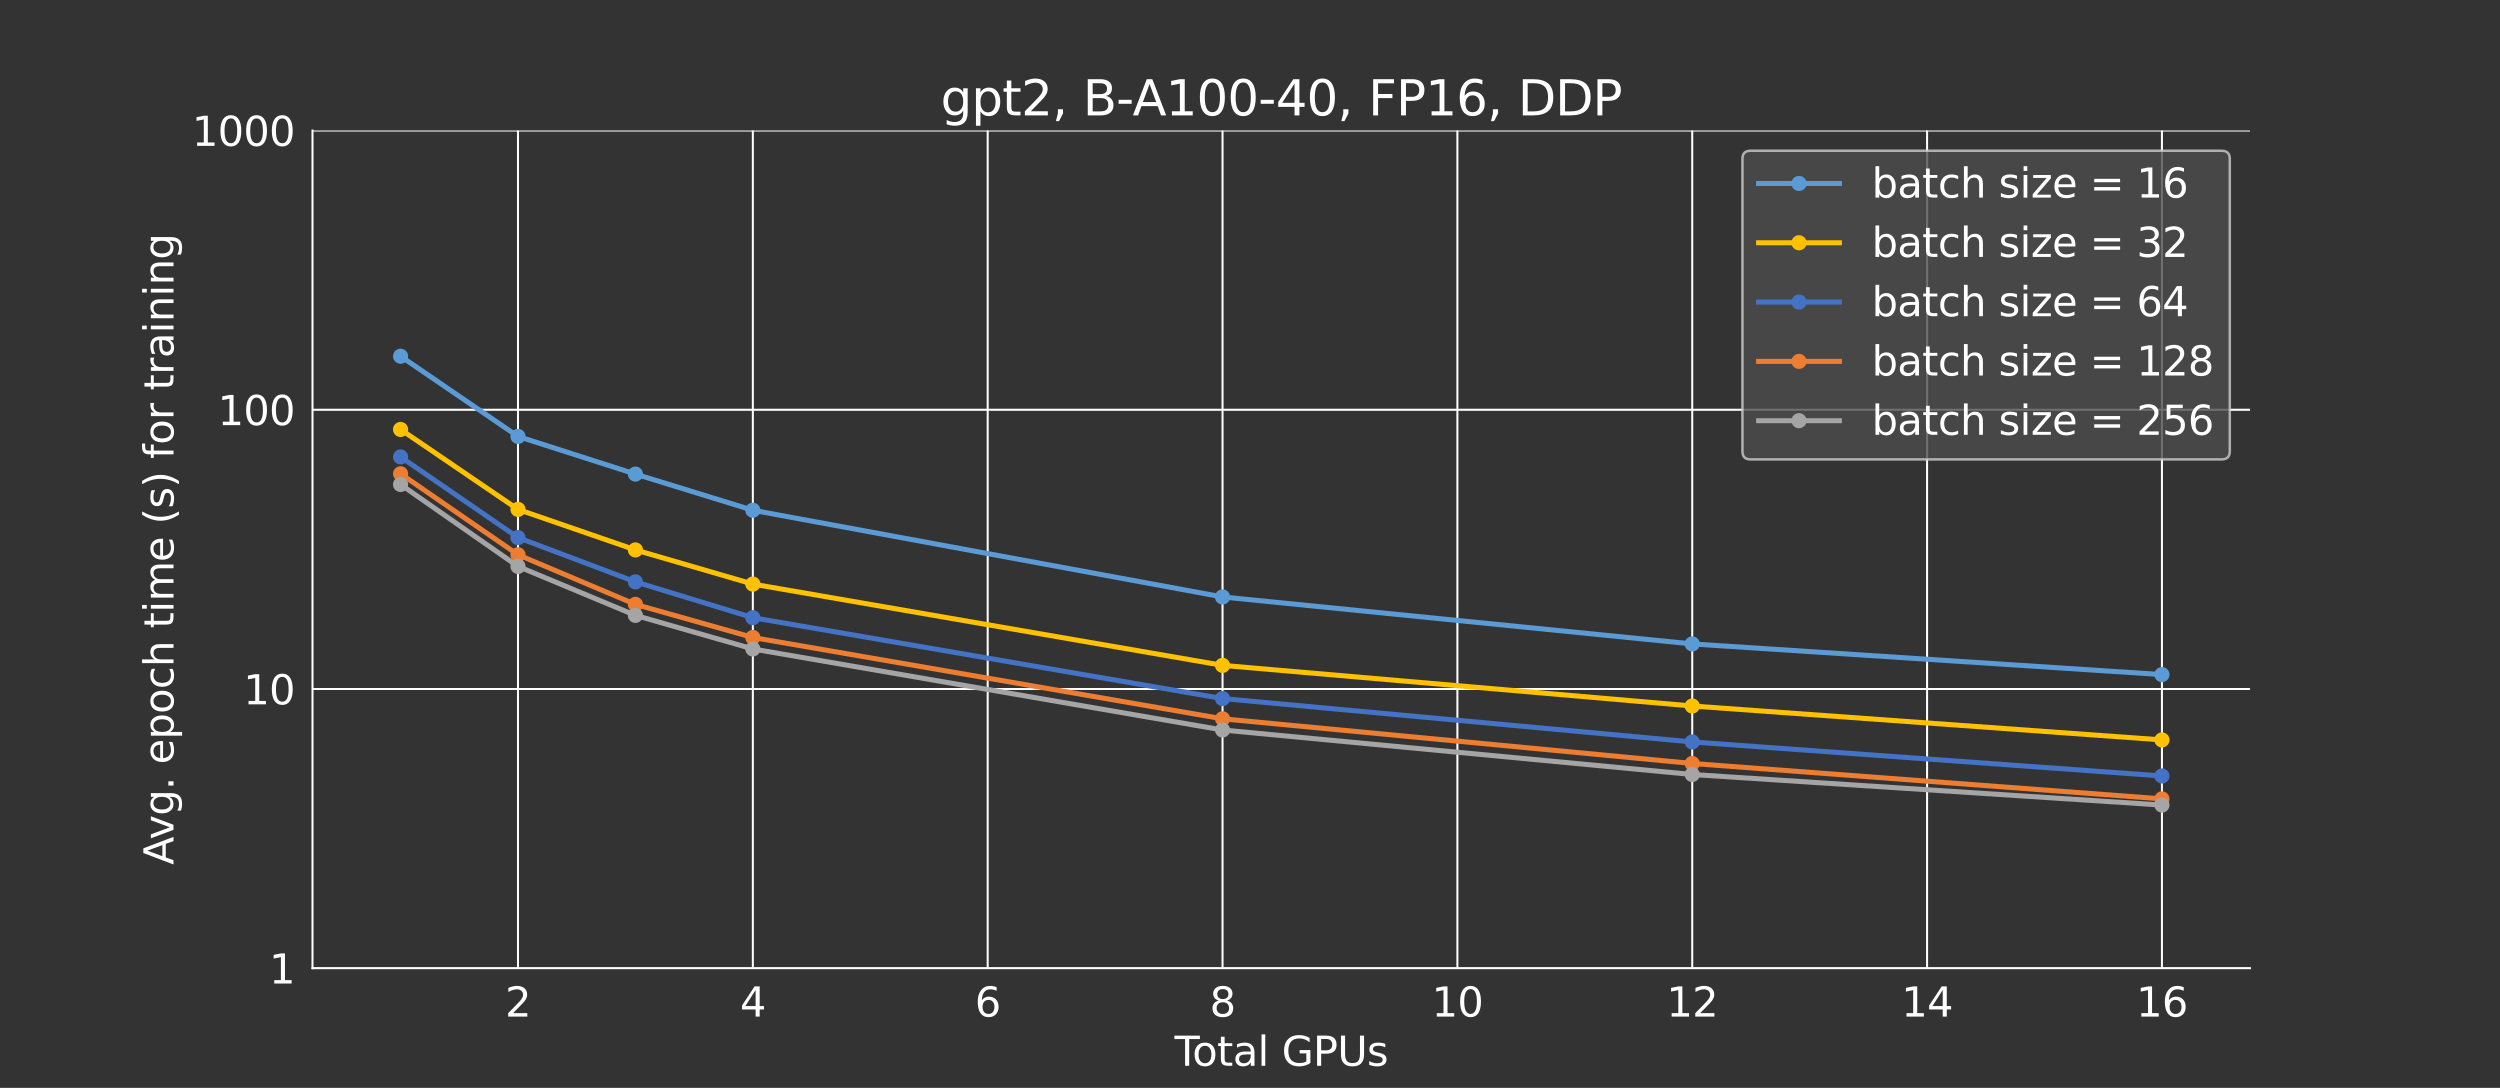 <?xml version="1.0" encoding="UTF-8" standalone="no"?>
<svg
   width="990pt"
   height="430.8pt"
   viewBox="0 0 990 430.8"
   version="1.1"
   id="svg245"
   sodipodi:docname="scaling-a100.svg"
   inkscape:version="1.4 (e7c3feb1, 2024-10-09)"
   xmlns:inkscape="http://www.inkscape.org/namespaces/inkscape"
   xmlns:sodipodi="http://sodipodi.sourceforge.net/DTD/sodipodi-0.dtd"
   xmlns:xlink="http://www.w3.org/1999/xlink"
   xmlns="http://www.w3.org/2000/svg"
   xmlns:svg="http://www.w3.org/2000/svg"
   xmlns:rdf="http://www.w3.org/1999/02/22-rdf-syntax-ns#"
   xmlns:cc="http://creativecommons.org/ns#"
   xmlns:dc="http://purl.org/dc/elements/1.1/">
  <rect x="0" y="0" width="990" height="430.8" fill="#333333" stroke="none"/>
  <sodipodi:namedview
     id="namedview245"
     pagecolor="#363636"
     bordercolor="#000000"
     borderopacity="0.25"
     inkscape:showpageshadow="2"
     inkscape:pageopacity="0.0"
     inkscape:pagecheckerboard="0"
     inkscape:deskcolor="#d1d1d1"
     inkscape:document-units="pt"
     inkscape:zoom="0.724234"
     inkscape:cx="568.18652"
     inkscape:cy="197.44999"
     inkscape:window-width="2128"
     inkscape:window-height="1289"
     inkscape:window-x="0"
     inkscape:window-y="25"
     inkscape:window-maximized="0"
     inkscape:current-layer="axes_1" />
  <defs
     id="defs1">
    <style
       type="text/css"
       id="style1">*{stroke-linejoin: round; stroke-linecap: butt}</style>
  </defs>
  <g
     id="axes_1">
    <g
       id="line2d_1"
       style="stroke:#ffffff">
      <path
         d="M 205.125,383.412 V 51.696"
         clip-path="url(#pca9764f51a)"
         style="fill:none;stroke:#ffffff;stroke-width:0.8;stroke-linecap:square"
         id="path3" />
    </g>
    <g
       id="text_1"
       style="fill:#ffffff">
      <!-- 2 -->
      <g
         transform="matrix(0.16,0,0,-0.16,200.035,402.57)"
         id="g4"
         style="fill:#ffffff">
        <defs
           id="defs4">
          <path
             id="DejaVuSans-32"
             d="M 1228,531 H 3431 V 0 H 469 v 531 q 359,372 979,998 621,627 780,809 303,340 423,576 121,236 121,464 0,372 -261,606 -261,235 -680,235 -297,0 -627,-103 -329,-103 -704,-313 v 638 q 381,153 712,231 332,78 607,78 725,0 1156,-363 431,-362 431,-968 0,-288 -108,-546 -107,-257 -392,-607 -78,-91 -497,-524 Q 1991,1309 1228,531 Z"
             transform="scale(0.016)" />
        </defs>
        <use
           xlink:href="#DejaVuSans-32"
           id="use4"
           style="fill:#ffffff" />
      </g>
    </g>
    <g
       id="line2d_3"
       style="stroke:#ffffff">
      <path
         d="M 298.125,383.412 V 51.696"
         clip-path="url(#pca9764f51a)"
         style="fill:none;stroke:#ffffff;stroke-width:0.8;stroke-linecap:square"
         id="path4" />
    </g>
    <g
       id="text_2"
       style="fill:#ffffff">
      <!-- 4 -->
      <g
         transform="matrix(0.16,0,0,-0.16,293.035,402.57)"
         id="g6"
         style="fill:#ffffff">
        <defs
           id="defs5">
          <path
             id="DejaVuSans-34"
             d="M 2419,4116 825,1625 h 1594 z m -166,550 h 794 V 1625 h 666 V 1100 H 3047 V 0 H 2419 V 1100 H 313 v 609 z"
             transform="scale(0.016)" />
        </defs>
        <use
           xlink:href="#DejaVuSans-34"
           id="use6"
           style="fill:#ffffff" />
      </g>
    </g>
    <g
       id="line2d_5"
       style="stroke:#ffffff">
      <path
         d="M 391.125,383.412 V 51.696"
         clip-path="url(#pca9764f51a)"
         style="fill:none;stroke:#ffffff;stroke-width:0.8;stroke-linecap:square"
         id="path6" />
    </g>
    <g
       id="text_3"
       style="fill:#ffffff">
      <!-- 6 -->
      <g
         transform="matrix(0.16,0,0,-0.16,386.035,402.57)"
         id="g8"
         style="fill:#ffffff">
        <defs
           id="defs7">
          <path
             id="DejaVuSans-36"
             d="m 2113,2584 q -425,0 -674,-291 -248,-290 -248,-796 0,-503 248,-796 249,-292 674,-292 425,0 673,292 248,293 248,796 0,506 -248,796 -248,291 -673,291 z m 1253,1979 v -575 q -238,112 -480,171 -242,60 -480,60 -625,0 -955,-422 -329,-422 -376,-1275 184,272 462,417 279,145 613,145 703,0 1111,-427 408,-426 408,-1160 0,-719 -425,-1154 -425,-434 -1131,-434 -810,0 -1238,620 -428,621 -428,1799 0,1106 525,1764 525,658 1409,658 238,0 480,-47 242,-47 505,-140 z"
             transform="scale(0.016)" />
        </defs>
        <use
           xlink:href="#DejaVuSans-36"
           id="use8"
           style="fill:#ffffff" />
      </g>
    </g>
    <g
       id="line2d_7"
       style="stroke:#ffffff">
      <path
         d="M 484.125,383.412 V 51.696"
         clip-path="url(#pca9764f51a)"
         style="fill:none;stroke:#ffffff;stroke-width:0.8;stroke-linecap:square"
         id="path8" />
    </g>
    <g
       id="text_4"
       style="fill:#ffffff">
      <!-- 8 -->
      <g
         transform="matrix(0.16,0,0,-0.16,479.035,402.57)"
         id="g10"
         style="fill:#ffffff">
        <defs
           id="defs9">
          <path
             id="DejaVuSans-38"
             d="m 2034,2216 q -450,0 -708,-241 -257,-241 -257,-662 0,-422 257,-663 258,-241 708,-241 450,0 709,242 260,243 260,662 0,421 -258,662 -257,241 -711,241 z m -631,268 q -406,100 -633,378 -226,279 -226,679 0,559 398,884 399,325 1092,325 697,0 1094,-325 397,-325 397,-884 0,-400 -227,-679 -226,-278 -629,-378 456,-106 710,-416 255,-309 255,-755 Q 3634,634 3220,271 2806,-91 2034,-91 1263,-91 848,271 434,634 434,1313 q 0,446 256,755 257,310 713,416 z m -231,997 q 0,-362 226,-565 227,-203 636,-203 407,0 636,203 230,203 230,565 0,363 -230,566 -229,203 -636,203 -409,0 -636,-203 -226,-203 -226,-566 z"
             transform="scale(0.016)" />
        </defs>
        <use
           xlink:href="#DejaVuSans-38"
           id="use10"
           style="fill:#ffffff" />
      </g>
    </g>
    <g
       id="line2d_9"
       style="stroke:#ffffff">
      <path
         d="M 577.125,383.412 V 51.696"
         clip-path="url(#pca9764f51a)"
         style="fill:none;stroke:#ffffff;stroke-width:0.8;stroke-linecap:square"
         id="path10" />
    </g>
    <g
       id="text_5"
       style="fill:#ffffff">
      <!-- 10 -->
      <g
         transform="matrix(0.16,0,0,-0.16,566.945,402.57)"
         id="g13"
         style="fill:#ffffff">
        <defs
           id="defs11">
          <path
             id="DejaVuSans-31"
             d="M 794,531 H 1825 V 4091 L 703,3866 v 575 l 1116,225 h 631 V 531 H 3481 V 0 H 794 Z"
             transform="scale(0.016)" />
          <path
             id="DejaVuSans-30"
             d="m 2034,4250 q -487,0 -733,-480 -245,-479 -245,-1442 0,-959 245,-1439 246,-480 733,-480 491,0 736,480 246,480 246,1439 0,963 -246,1442 -245,480 -736,480 z m 0,500 q 785,0 1199,-621 414,-620 414,-1801 0,-1178 -414,-1799 -414,-620 -1199,-620 -784,0 -1198,620 -414,621 -414,1799 0,1181 414,1801 414,621 1198,621 z"
             transform="scale(0.016)" />
        </defs>
        <use
           xlink:href="#DejaVuSans-31"
           id="use12"
           style="fill:#ffffff" />
        <use
           xlink:href="#DejaVuSans-30"
           x="63.623"
           id="use13"
           style="fill:#ffffff" />
      </g>
    </g>
    <g
       id="line2d_11"
       style="stroke:#ffffff">
      <path
         d="M 670.125,383.412 V 51.696"
         clip-path="url(#pca9764f51a)"
         style="fill:none;stroke:#ffffff;stroke-width:0.8;stroke-linecap:square"
         id="path13" />
    </g>
    <g
       id="text_6"
       style="fill:#ffffff">
      <!-- 12 -->
      <g
         transform="matrix(0.16,0,0,-0.16,659.945,402.57)"
         id="g16"
         style="fill:#ffffff">
        <use
           xlink:href="#DejaVuSans-31"
           id="use15"
           style="fill:#ffffff" />
        <use
           xlink:href="#DejaVuSans-32"
           x="63.623"
           id="use16"
           style="fill:#ffffff" />
      </g>
    </g>
    <g
       id="line2d_13"
       style="stroke:#ffffff">
      <path
         d="M 763.125,383.412 V 51.696"
         clip-path="url(#pca9764f51a)"
         style="fill:none;stroke:#ffffff;stroke-width:0.8;stroke-linecap:square"
         id="path16" />
    </g>
    <g
       id="text_7"
       style="fill:#ffffff">
      <!-- 14 -->
      <g
         transform="matrix(0.16,0,0,-0.16,752.945,402.57)"
         id="g19"
         style="fill:#ffffff">
        <use
           xlink:href="#DejaVuSans-31"
           id="use18"
           style="fill:#ffffff" />
        <use
           xlink:href="#DejaVuSans-34"
           x="63.623"
           id="use19"
           style="fill:#ffffff" />
      </g>
    </g>
    <g
       id="line2d_15"
       style="stroke:#ffffff">
      <path
         d="M 856.125,383.412 V 51.696"
         clip-path="url(#pca9764f51a)"
         style="fill:none;stroke:#ffffff;stroke-width:0.8;stroke-linecap:square"
         id="path19" />
    </g>
    <g
       id="text_8"
       style="fill:#ffffff">
      <!-- 16 -->
      <g
         transform="matrix(0.16,0,0,-0.16,845.945,402.57)"
         id="g22"
         style="fill:#ffffff">
        <use
           xlink:href="#DejaVuSans-31"
           id="use21"
           style="fill:#ffffff" />
        <use
           xlink:href="#DejaVuSans-36"
           x="63.623"
           id="use22"
           style="fill:#ffffff" />
      </g>
    </g>
    <g
       transform="matrix(0.16,0,0,-0.16,465.105,422.055)"
       id="g32"
       style="fill:#ffffff">
      <defs
         id="defs22">
        <path
           id="DejaVuSans-54"
           d="M -19,4666 H 3928 V 4134 H 2272 V 0 H 1638 V 4134 H -19 Z"
           transform="scale(0.016)" />
        <path
           id="DejaVuSans-6f"
           d="m 1959,3097 q -462,0 -731,-361 -269,-361 -269,-989 0,-628 267,-989 268,-361 733,-361 460,0 728,362 269,363 269,988 0,622 -269,986 -268,364 -728,364 z m 0,487 q 750,0 1178,-488 429,-487 429,-1349 Q 3566,888 3137,398 2709,-91 1959,-91 1206,-91 779,398 353,888 353,1747 q 0,862 426,1349 427,488 1180,488 z"
           transform="scale(0.016)" />
        <path
           id="DejaVuSans-74"
           d="M 1172,4494 V 3500 H 2356 V 3053 H 1172 V 1153 q 0,-428 117,-550 117,-122 477,-122 h 590 V 0 H 1766 Q 1100,0 847,248 594,497 594,1153 V 3053 H 172 v 447 h 422 v 994 z"
           transform="scale(0.016)" />
        <path
           id="DejaVuSans-61"
           d="m 2194,1759 q -697,0 -966,-159 -269,-159 -269,-544 0,-306 202,-486 202,-179 548,-179 479,0 768,339 289,339 289,901 v 128 z m 1147,238 V 0 H 2766 V 531 Q 2569,213 2275,61 1981,-91 1556,-91 q -537,0 -855,302 -317,302 -317,808 0,590 395,890 396,300 1180,300 h 807 v 57 q 0,397 -261,614 -261,217 -733,217 -300,0 -585,-72 -284,-72 -546,-216 v 532 q 315,122 612,182 297,61 578,61 760,0 1135,-394 375,-393 375,-1193 z"
           transform="scale(0.016)" />
        <path
           id="DejaVuSans-6c"
           d="m 603,4863 h 575 V 0 H 603 Z"
           transform="scale(0.016)" />
        <path
           id="DejaVuSans-20"
           transform="scale(0.016)"
           d="" />
        <path
           id="DejaVuSans-47"
           d="M 3809,666 V 1919 H 2778 v 519 H 4434 V 434 Q 4069,175 3628,42 3188,-91 2688,-91 1594,-91 976,548 359,1188 359,2328 q 0,1144 617,1783 618,639 1712,639 456,0 867,-113 411,-112 758,-331 v -672 q -350,297 -744,447 -394,150 -828,150 -857,0 -1287,-478 -429,-478 -429,-1425 0,-944 429,-1422 430,-478 1287,-478 334,0 596,58 263,58 472,180 z"
           transform="scale(0.016)" />
        <path
           id="DejaVuSans-50"
           d="M 1259,4147 V 2394 h 794 q 441,0 681,228 241,228 241,650 0,419 -241,647 -240,228 -681,228 z m -631,519 h 1425 q 785,0 1186,-355 402,-355 402,-1039 0,-691 -402,-1044 -401,-353 -1186,-353 H 1259 V 0 H 628 Z"
           transform="scale(0.016)" />
        <path
           id="DejaVuSans-55"
           d="m 556,4666 h 635 V 1831 q 0,-750 271,-1080 272,-329 882,-329 606,0 878,329 272,330 272,1080 v 2835 h 634 V 1753 Q 4128,841 3676,375 3225,-91 2344,-91 1459,-91 1007,375 556,841 556,1753 Z"
           transform="scale(0.016)" />
        <path
           id="DejaVuSans-73"
           d="m 2834,3397 v -544 q -243,125 -506,187 -262,63 -544,63 -428,0 -642,-131 -214,-131 -214,-394 0,-200 153,-314 153,-114 616,-217 l 197,-44 q 612,-131 870,-370 258,-239 258,-667 0,-488 -386,-773 Q 2250,-91 1575,-91 1294,-91 989,-36 684,19 347,128 v 594 q 319,-166 628,-249 309,-82 613,-82 406,0 624,139 219,139 219,392 0,234 -158,359 -157,125 -692,241 l -200,47 q -534,112 -772,345 -237,233 -237,639 0,494 350,762 350,269 994,269 318,0 599,-47 282,-46 519,-140 z"
           transform="scale(0.016)" />
      </defs>
      <use
         xlink:href="#DejaVuSans-54"
         id="use23"
         style="fill:#ffffff" />
      <use
         xlink:href="#DejaVuSans-6f"
         x="44.084"
         id="use24"
         style="fill:#ffffff" />
      <use
         xlink:href="#DejaVuSans-74"
         x="105.266"
         id="use25"
         style="fill:#ffffff" />
      <use
         xlink:href="#DejaVuSans-61"
         x="144.475"
         id="use26"
         style="fill:#ffffff" />
      <use
         xlink:href="#DejaVuSans-6c"
         x="205.754"
         id="use27"
         style="fill:#ffffff" />
      <use
         xlink:href="#DejaVuSans-20"
         x="233.537"
         id="use28"
         style="fill:#ffffff" />
      <use
         xlink:href="#DejaVuSans-47"
         x="265.324"
         id="use29"
         style="fill:#ffffff" />
      <use
         xlink:href="#DejaVuSans-50"
         x="342.814"
         id="use30"
         style="fill:#ffffff" />
      <use
         xlink:href="#DejaVuSans-55"
         x="403.117"
         id="use31"
         style="fill:#ffffff" />
      <use
         xlink:href="#DejaVuSans-73"
         x="476.311"
         id="use32"
         style="fill:#ffffff" />
    </g>
    <g
       id="line2d_17">
      <path
         d="M 123.75,383.412 H 891"
         clip-path="url(#pca9764f51a)"
         style="fill:none;stroke:#b0b0b0;stroke-width:0.8;stroke-linecap:square"
         id="path32" />
    </g>
    <g
       id="text_10"
       style="fill:#ffffff">
      <!-- 1 -->
      <g
         transform="matrix(0.16,0,0,-0.16,106.57,389.491)"
         id="g34"
         style="fill:#ffffff">
        <use
           xlink:href="#DejaVuSans-31"
           id="use34"
           style="fill:#ffffff" />
      </g>
    </g>
    <g
       id="line2d_19"
       style="stroke:#ffffff">
      <path
         d="M 123.75,272.84 H 891"
         clip-path="url(#pca9764f51a)"
         style="fill:none;stroke:#ffffff;stroke-width:0.8;stroke-linecap:square"
         id="path34" />
    </g>
    <g
       id="text_11"
       style="fill:#ffffff">
      <!-- 10 -->
      <g
         transform="matrix(0.16,0,0,-0.16,96.39,278.919)"
         id="g37"
         style="fill:#ffffff">
        <use
           xlink:href="#DejaVuSans-31"
           id="use36"
           style="fill:#ffffff" />
        <use
           xlink:href="#DejaVuSans-30"
           x="63.623"
           id="use37"
           style="fill:#ffffff" />
      </g>
    </g>
    <g
       id="line2d_21"
       style="stroke:#ffffff">
      <path
         d="M 123.75,162.268 H 891"
         clip-path="url(#pca9764f51a)"
         style="fill:none;stroke:#ffffff;stroke-width:0.8;stroke-linecap:square"
         id="path37" />
    </g>
    <g
       id="text_12"
       style="fill:#ffffff">
      <!-- 100 -->
      <g
         transform="matrix(0.16,0,0,-0.16,86.21,168.347)"
         id="g41"
         style="fill:#ffffff">
        <use
           xlink:href="#DejaVuSans-31"
           id="use39"
           style="fill:#ffffff" />
        <use
           xlink:href="#DejaVuSans-30"
           x="63.623"
           id="use40"
           style="fill:#ffffff" />
        <use
           xlink:href="#DejaVuSans-30"
           x="127.246"
           id="use41"
           style="fill:#ffffff" />
      </g>
    </g>
    <g
       id="line2d_23"
       style="stroke:#ffffff">
      <path
         d="M 123.75,51.696 H 891"
         clip-path="url(#pca9764f51a)"
         style="fill:none;stroke:#ffffff;stroke-width:0.8;stroke-linecap:square"
         id="path41" />
    </g>
    <g
       id="text_13"
       style="fill:#ffffff">
      <!-- 1000 -->
      <g
         transform="matrix(0.16,0,0,-0.16,76.03,57.775)"
         id="g46"
         style="fill:#ffffff">
        <use
           xlink:href="#DejaVuSans-31"
           id="use43"
           style="fill:#ffffff" />
        <use
           xlink:href="#DejaVuSans-30"
           x="63.623"
           id="use44"
           style="fill:#ffffff" />
        <use
           xlink:href="#DejaVuSans-30"
           x="127.246"
           id="use45"
           style="fill:#ffffff" />
        <use
           xlink:href="#DejaVuSans-30"
           x="190.869"
           id="use46"
           style="fill:#ffffff" />
      </g>
    </g>
    <g
       transform="matrix(0,-0.16,-0.16,0,68.703,342.465)"
       id="g102"
       style="fill:#ffffff">
      <defs
         id="defs70">
        <path
           id="DejaVuSans-41"
           d="M 2188,4044 1331,1722 h 1716 z m -357,622 h 716 L 4325,0 H 3669 L 3244,1197 H 1141 L 716,0 H 50 Z"
           transform="scale(0.016)" />
        <path
           id="DejaVuSans-76"
           d="M 191,3500 H 800 L 1894,563 2988,3500 h 609 L 2284,0 h -781 z"
           transform="scale(0.016)" />
        <path
           id="DejaVuSans-67"
           d="m 2906,1791 q 0,625 -258,968 -257,344 -723,344 -462,0 -720,-344 -258,-343 -258,-968 0,-622 258,-966 258,-344 720,-344 466,0 723,344 258,344 258,966 z M 3481,434 q 0,-893 -397,-1329 -396,-436 -1215,-436 -303,0 -572,45 -269,45 -522,139 v 559 q 253,-137 500,-202 247,-66 503,-66 566,0 847,295 281,295 281,892 V 616 Q 2728,306 2450,153 2172,0 1784,0 1141,0 747,490 353,981 353,1791 q 0,812 394,1302 394,491 1037,491 388,0 666,-153 278,-153 456,-462 v 531 h 575 z"
           transform="scale(0.016)" />
        <path
           id="DejaVuSans-2e"
           d="m 684,794 h 660 V 0 H 684 Z"
           transform="scale(0.016)" />
        <path
           id="DejaVuSans-65"
           d="M 3597,1894 V 1613 H 953 q 38,-594 358,-905 320,-311 892,-311 331,0 642,81 311,81 618,244 V 178 Q 3153,47 2828,-22 2503,-91 2169,-91 1331,-91 842,396 353,884 353,1716 q 0,859 464,1363 464,505 1252,505 706,0 1117,-455 411,-454 411,-1235 z m -575,169 q -6,471 -264,752 -258,282 -683,282 -481,0 -770,-272 -289,-272 -333,-766 z"
           transform="scale(0.016)" />
        <path
           id="DejaVuSans-70"
           d="M 1159,525 V -1331 H 581 v 4831 h 578 v -531 q 182,312 458,463 277,152 661,152 638,0 1036,-506 399,-506 399,-1331 0,-825 -399,-1332 -398,-506 -1036,-506 -384,0 -661,152 -276,152 -458,464 z m 1957,1222 q 0,634 -261,995 -261,361 -717,361 -457,0 -718,-361 -261,-361 -261,-995 0,-634 261,-995 261,-361 718,-361 456,0 717,361 261,361 261,995 z"
           transform="scale(0.016)" />
        <path
           id="DejaVuSans-63"
           d="m 3122,3366 v -538 q -244,135 -489,202 -245,67 -495,67 -560,0 -870,-355 -309,-354 -309,-995 0,-641 309,-996 310,-354 870,-354 250,0 495,67 245,67 489,202 V 134 Q 2881,22 2623,-34 2366,-91 2075,-91 1284,-91 818,406 353,903 353,1747 q 0,856 470,1346 471,491 1290,491 265,0 518,-55 253,-54 491,-163 z"
           transform="scale(0.016)" />
        <path
           id="DejaVuSans-68"
           d="M 3513,2113 V 0 h -575 v 2094 q 0,497 -194,743 -194,247 -581,247 -466,0 -735,-297 -269,-296 -269,-809 V 0 H 581 v 4863 h 578 V 2956 q 207,316 486,472 280,156 646,156 603,0 912,-373 310,-373 310,-1098 z"
           transform="scale(0.016)" />
        <path
           id="DejaVuSans-69"
           d="m 603,3500 h 575 V 0 H 603 Z m 0,1363 h 575 V 4134 H 603 Z"
           transform="scale(0.016)" />
        <path
           id="DejaVuSans-6d"
           d="m 3328,2828 q 216,388 516,572 300,184 706,184 547,0 844,-383 297,-382 297,-1088 V 0 h -578 v 2094 q 0,503 -179,746 -178,244 -543,244 -447,0 -707,-297 -259,-296 -259,-809 V 0 h -578 v 2094 q 0,506 -178,748 -178,242 -550,242 -441,0 -701,-298 -259,-298 -259,-808 V 0 H 581 v 3500 h 578 v -544 q 197,322 472,475 275,153 653,153 382,0 649,-194 267,-193 395,-562 z"
           transform="scale(0.016)" />
        <path
           id="DejaVuSans-28"
           d="m 1984,4856 q -418,-718 -622,-1422 -203,-703 -203,-1425 0,-721 205,-1429 205,-708 620,-1424 h -500 q -468,735 -701,1444 -233,709 -233,1409 0,697 231,1403 232,707 703,1444 z"
           transform="scale(0.016)" />
        <path
           id="DejaVuSans-29"
           d="m 513,4856 h 500 q 468,-737 701,-1444 233,-706 233,-1403 0,-700 -233,-1409 -233,-709 -701,-1444 H 513 q 415,716 620,1424 205,708 205,1429 0,722 -205,1425 -205,704 -620,1422 z"
           transform="scale(0.016)" />
        <path
           id="DejaVuSans-66"
           d="m 2375,4863 v -479 h -550 q -309,0 -430,-125 -120,-125 -120,-450 v -309 h 947 V 3053 H 1275 V 0 H 697 V 3053 H 147 v 447 h 550 v 244 q 0,584 272,851 272,268 862,268 z"
           transform="scale(0.016)" />
        <path
           id="DejaVuSans-72"
           d="m 2631,2963 q -97,56 -211,82 -114,27 -251,27 -488,0 -749,-317 -261,-317 -261,-911 V 0 H 581 v 3500 h 578 v -544 q 182,319 472,473 291,155 707,155 59,0 131,-8 72,-7 159,-23 z"
           transform="scale(0.016)" />
        <path
           id="DejaVuSans-6e"
           d="M 3513,2113 V 0 h -575 v 2094 q 0,497 -194,743 -194,247 -581,247 -466,0 -735,-297 -269,-296 -269,-809 V 0 H 581 v 3500 h 578 v -544 q 207,316 486,472 280,156 646,156 603,0 912,-373 310,-373 310,-1098 z"
           transform="scale(0.016)" />
      </defs>
      <use
         xlink:href="#DejaVuSans-41"
         id="use71"
         style="fill:#ffffff" />
      <use
         xlink:href="#DejaVuSans-76"
         x="62.533"
         id="use72"
         style="fill:#ffffff" />
      <use
         xlink:href="#DejaVuSans-67"
         x="121.713"
         id="use73"
         style="fill:#ffffff" />
      <use
         xlink:href="#DejaVuSans-2e"
         x="185.189"
         id="use74"
         style="fill:#ffffff" />
      <use
         xlink:href="#DejaVuSans-20"
         x="216.977"
         id="use75"
         style="fill:#ffffff" />
      <use
         xlink:href="#DejaVuSans-65"
         x="248.764"
         id="use76"
         style="fill:#ffffff" />
      <use
         xlink:href="#DejaVuSans-70"
         x="310.287"
         id="use77"
         style="fill:#ffffff" />
      <use
         xlink:href="#DejaVuSans-6f"
         x="373.764"
         id="use78"
         style="fill:#ffffff" />
      <use
         xlink:href="#DejaVuSans-63"
         x="434.945"
         id="use79"
         style="fill:#ffffff" />
      <use
         xlink:href="#DejaVuSans-68"
         x="489.926"
         id="use80"
         style="fill:#ffffff" />
      <use
         xlink:href="#DejaVuSans-20"
         x="553.305"
         id="use81"
         style="fill:#ffffff" />
      <use
         xlink:href="#DejaVuSans-74"
         x="585.092"
         id="use82"
         style="fill:#ffffff" />
      <use
         xlink:href="#DejaVuSans-69"
         x="624.301"
         id="use83"
         style="fill:#ffffff" />
      <use
         xlink:href="#DejaVuSans-6d"
         x="652.084"
         id="use84"
         style="fill:#ffffff" />
      <use
         xlink:href="#DejaVuSans-65"
         x="749.496"
         id="use85"
         style="fill:#ffffff" />
      <use
         xlink:href="#DejaVuSans-20"
         x="811.02"
         id="use86"
         style="fill:#ffffff" />
      <use
         xlink:href="#DejaVuSans-28"
         x="842.807"
         id="use87"
         style="fill:#ffffff" />
      <use
         xlink:href="#DejaVuSans-73"
         x="881.82"
         id="use88"
         style="fill:#ffffff" />
      <use
         xlink:href="#DejaVuSans-29"
         x="933.92"
         id="use89"
         style="fill:#ffffff" />
      <use
         xlink:href="#DejaVuSans-20"
         x="972.934"
         id="use90"
         style="fill:#ffffff" />
      <use
         xlink:href="#DejaVuSans-66"
         x="1004.721"
         id="use91"
         style="fill:#ffffff" />
      <use
         xlink:href="#DejaVuSans-6f"
         x="1039.926"
         id="use92"
         style="fill:#ffffff" />
      <use
         xlink:href="#DejaVuSans-72"
         x="1101.107"
         id="use93"
         style="fill:#ffffff" />
      <use
         xlink:href="#DejaVuSans-20"
         x="1142.221"
         id="use94"
         style="fill:#ffffff" />
      <use
         xlink:href="#DejaVuSans-74"
         x="1174.008"
         id="use95"
         style="fill:#ffffff" />
      <use
         xlink:href="#DejaVuSans-72"
         x="1213.217"
         id="use96"
         style="fill:#ffffff" />
      <use
         xlink:href="#DejaVuSans-61"
         x="1254.33"
         id="use97"
         style="fill:#ffffff" />
      <use
         xlink:href="#DejaVuSans-69"
         x="1315.609"
         id="use98"
         style="fill:#ffffff" />
      <use
         xlink:href="#DejaVuSans-6e"
         x="1343.393"
         id="use99"
         style="fill:#ffffff" />
      <use
         xlink:href="#DejaVuSans-69"
         x="1406.772"
         id="use100"
         style="fill:#ffffff" />
      <use
         xlink:href="#DejaVuSans-6e"
         x="1434.555"
         id="use101"
         style="fill:#ffffff" />
      <use
         xlink:href="#DejaVuSans-67"
         x="1497.934"
         id="use102"
         style="fill:#ffffff" />
    </g>
    <g
       id="line2d_49">
      <path
         d="m 158.625,141.071 46.5,31.757 46.5,14.908 46.5,14.329 186,34.331 186,18.602 186,12.144"
         clip-path="url(#pca9764f51a)"
         style="fill:none;stroke:#5b9bd5;stroke-width:2;stroke-linecap:square"
         id="path102" />
      <defs
         id="defs102">
        <path
           id="m9b38280288"
           d="M 0,2.5 C 0.663,2.5 1.299,2.237 1.768,1.768 2.237,1.299 2.5,0.663 2.5,0 2.5,-0.663 2.237,-1.299 1.768,-1.768 1.299,-2.237 0.663,-2.5 0,-2.5 c -0.663,0 -1.299,0.263 -1.768,0.732 C -2.237,-1.299 -2.5,-0.663 -2.5,0 c 0,0.663 0.263,1.299 0.732,1.768 C -1.299,2.237 -0.663,2.5 0,2.5 Z"
           style="stroke:#5b9bd5" />
      </defs>
      <g
         clip-path="url(#pca9764f51a)"
         id="g109">
        <use
           xlink:href="#m9b38280288"
           x="158.625"
           y="141.071"
           style="fill:#5b9bd5;stroke:#5b9bd5"
           id="use103" />
        <use
           xlink:href="#m9b38280288"
           x="205.125"
           y="172.828"
           style="fill:#5b9bd5;stroke:#5b9bd5"
           id="use104" />
        <use
           xlink:href="#m9b38280288"
           x="251.625"
           y="187.736"
           style="fill:#5b9bd5;stroke:#5b9bd5"
           id="use105" />
        <use
           xlink:href="#m9b38280288"
           x="298.125"
           y="202.065"
           style="fill:#5b9bd5;stroke:#5b9bd5"
           id="use106" />
        <use
           xlink:href="#m9b38280288"
           x="484.125"
           y="236.395"
           style="fill:#5b9bd5;stroke:#5b9bd5"
           id="use107" />
        <use
           xlink:href="#m9b38280288"
           x="670.125"
           y="254.997"
           style="fill:#5b9bd5;stroke:#5b9bd5"
           id="use108" />
        <use
           xlink:href="#m9b38280288"
           x="856.125"
           y="267.141"
           style="fill:#5b9bd5;stroke:#5b9bd5"
           id="use109" />
      </g>
    </g>
    <g
       id="line2d_50">
      <path
         d="m 158.625,170.061 46.5,31.664 46.5,16.046 46.5,13.531 186,32.186 186,16.094 186,13.429"
         clip-path="url(#pca9764f51a)"
         style="fill:none;stroke:#ffc100;stroke-width:2;stroke-linecap:square"
         id="path109" />
      <defs
         id="defs109">
        <path
           id="m7dfa329da3"
           d="M 0,2.5 C 0.663,2.5 1.299,2.237 1.768,1.768 2.237,1.299 2.5,0.663 2.5,0 2.5,-0.663 2.237,-1.299 1.768,-1.768 1.299,-2.237 0.663,-2.5 0,-2.5 c -0.663,0 -1.299,0.263 -1.768,0.732 C -2.237,-1.299 -2.5,-0.663 -2.5,0 c 0,0.663 0.263,1.299 0.732,1.768 C -1.299,2.237 -0.663,2.5 0,2.5 Z"
           style="stroke:#ffc100" />
      </defs>
      <g
         clip-path="url(#pca9764f51a)"
         id="g116">
        <use
           xlink:href="#m7dfa329da3"
           x="158.625"
           y="170.061"
           style="fill:#ffc100;stroke:#ffc100"
           id="use110" />
        <use
           xlink:href="#m7dfa329da3"
           x="205.125"
           y="201.725"
           style="fill:#ffc100;stroke:#ffc100"
           id="use111" />
        <use
           xlink:href="#m7dfa329da3"
           x="251.625"
           y="217.771"
           style="fill:#ffc100;stroke:#ffc100"
           id="use112" />
        <use
           xlink:href="#m7dfa329da3"
           x="298.125"
           y="231.302"
           style="fill:#ffc100;stroke:#ffc100"
           id="use113" />
        <use
           xlink:href="#m7dfa329da3"
           x="484.125"
           y="263.488"
           style="fill:#ffc100;stroke:#ffc100"
           id="use114" />
        <use
           xlink:href="#m7dfa329da3"
           x="670.125"
           y="279.583"
           style="fill:#ffc100;stroke:#ffc100"
           id="use115" />
        <use
           xlink:href="#m7dfa329da3"
           x="856.125"
           y="293.012"
           style="fill:#ffc100;stroke:#ffc100"
           id="use116" />
      </g>
    </g>
    <g
       id="line2d_51">
      <path
         d="m 158.625,180.936 46.5,31.951 46.5,17.533 46.5,14.193 186,32.022 186,17.187 186,13.469"
         clip-path="url(#pca9764f51a)"
         style="fill:none;stroke:#4472c4;stroke-width:2;stroke-linecap:square"
         id="path116" />
      <defs
         id="defs116">
        <path
           id="m49a861c927"
           d="M 0,2.5 C 0.663,2.5 1.299,2.237 1.768,1.768 2.237,1.299 2.5,0.663 2.5,0 2.5,-0.663 2.237,-1.299 1.768,-1.768 1.299,-2.237 0.663,-2.5 0,-2.5 c -0.663,0 -1.299,0.263 -1.768,0.732 C -2.237,-1.299 -2.5,-0.663 -2.5,0 c 0,0.663 0.263,1.299 0.732,1.768 C -1.299,2.237 -0.663,2.5 0,2.5 Z"
           style="stroke:#4472c4" />
      </defs>
      <g
         clip-path="url(#pca9764f51a)"
         id="g123">
        <use
           xlink:href="#m49a861c927"
           x="158.625"
           y="180.936"
           style="fill:#4472c4;stroke:#4472c4"
           id="use117" />
        <use
           xlink:href="#m49a861c927"
           x="205.125"
           y="212.888"
           style="fill:#4472c4;stroke:#4472c4"
           id="use118" />
        <use
           xlink:href="#m49a861c927"
           x="251.625"
           y="230.421"
           style="fill:#4472c4;stroke:#4472c4"
           id="use119" />
        <use
           xlink:href="#m49a861c927"
           x="298.125"
           y="244.614"
           style="fill:#4472c4;stroke:#4472c4"
           id="use120" />
        <use
           xlink:href="#m49a861c927"
           x="484.125"
           y="276.636"
           style="fill:#4472c4;stroke:#4472c4"
           id="use121" />
        <use
           xlink:href="#m49a861c927"
           x="670.125"
           y="293.823"
           style="fill:#4472c4;stroke:#4472c4"
           id="use122" />
        <use
           xlink:href="#m49a861c927"
           x="856.125"
           y="307.292"
           style="fill:#4472c4;stroke:#4472c4"
           id="use123" />
      </g>
    </g>
    <g
       id="line2d_52">
      <path
         d="m 158.625,187.613 46.5,32.072 46.5,19.654 46.5,13.111 186,32.199 186,17.693 186,14.022"
         clip-path="url(#pca9764f51a)"
         style="fill:none;stroke:#ed7d31;stroke-width:2;stroke-linecap:square"
         id="path123" />
      <defs
         id="defs123">
        <path
           id="m9bd1a5f6db"
           d="M 0,2.5 C 0.663,2.5 1.299,2.237 1.768,1.768 2.237,1.299 2.5,0.663 2.5,0 2.5,-0.663 2.237,-1.299 1.768,-1.768 1.299,-2.237 0.663,-2.5 0,-2.5 c -0.663,0 -1.299,0.263 -1.768,0.732 C -2.237,-1.299 -2.5,-0.663 -2.5,0 c 0,0.663 0.263,1.299 0.732,1.768 C -1.299,2.237 -0.663,2.5 0,2.5 Z"
           style="stroke:#ed7d31" />
      </defs>
      <g
         clip-path="url(#pca9764f51a)"
         id="g130">
        <use
           xlink:href="#m9bd1a5f6db"
           x="158.625"
           y="187.613"
           style="fill:#ed7d31;stroke:#ed7d31"
           id="use124" />
        <use
           xlink:href="#m9bd1a5f6db"
           x="205.125"
           y="219.685"
           style="fill:#ed7d31;stroke:#ed7d31"
           id="use125" />
        <use
           xlink:href="#m9bd1a5f6db"
           x="251.625"
           y="239.339"
           style="fill:#ed7d31;stroke:#ed7d31"
           id="use126" />
        <use
           xlink:href="#m9bd1a5f6db"
           x="298.125"
           y="252.45"
           style="fill:#ed7d31;stroke:#ed7d31"
           id="use127" />
        <use
           xlink:href="#m9bd1a5f6db"
           x="484.125"
           y="284.648"
           style="fill:#ed7d31;stroke:#ed7d31"
           id="use128" />
        <use
           xlink:href="#m9bd1a5f6db"
           x="670.125"
           y="302.341"
           style="fill:#ed7d31;stroke:#ed7d31"
           id="use129" />
        <use
           xlink:href="#m9bd1a5f6db"
           x="856.125"
           y="316.363"
           style="fill:#ed7d31;stroke:#ed7d31"
           id="use130" />
      </g>
    </g>
    <g
       id="line2d_53">
      <path
         d="m 158.625,191.858 46.5,32.439 46.5,19.392 46.5,13.303 186,32.092 186,17.621 186,12.096"
         clip-path="url(#pca9764f51a)"
         style="fill:none;stroke:#a5a5a5;stroke-width:2;stroke-linecap:square"
         id="path130" />
      <defs
         id="defs130">
        <path
           id="mf0850776b4"
           d="M 0,2.5 C 0.663,2.5 1.299,2.237 1.768,1.768 2.237,1.299 2.5,0.663 2.5,0 2.5,-0.663 2.237,-1.299 1.768,-1.768 1.299,-2.237 0.663,-2.5 0,-2.5 c -0.663,0 -1.299,0.263 -1.768,0.732 C -2.237,-1.299 -2.5,-0.663 -2.5,0 c 0,0.663 0.263,1.299 0.732,1.768 C -1.299,2.237 -0.663,2.5 0,2.5 Z"
           style="stroke:#a5a5a5" />
      </defs>
      <g
         clip-path="url(#pca9764f51a)"
         id="g137">
        <use
           xlink:href="#mf0850776b4"
           x="158.625"
           y="191.858"
           style="fill:#a5a5a5;stroke:#a5a5a5"
           id="use131" />
        <use
           xlink:href="#mf0850776b4"
           x="205.125"
           y="224.297"
           style="fill:#a5a5a5;stroke:#a5a5a5"
           id="use132" />
        <use
           xlink:href="#mf0850776b4"
           x="251.625"
           y="243.689"
           style="fill:#a5a5a5;stroke:#a5a5a5"
           id="use133" />
        <use
           xlink:href="#mf0850776b4"
           x="298.125"
           y="256.992"
           style="fill:#a5a5a5;stroke:#a5a5a5"
           id="use134" />
        <use
           xlink:href="#mf0850776b4"
           x="484.125"
           y="289.084"
           style="fill:#a5a5a5;stroke:#a5a5a5"
           id="use135" />
        <use
           xlink:href="#mf0850776b4"
           x="670.125"
           y="306.705"
           style="fill:#a5a5a5;stroke:#a5a5a5"
           id="use136" />
        <use
           xlink:href="#mf0850776b4"
           x="856.125"
           y="318.801"
           style="fill:#a5a5a5;stroke:#a5a5a5"
           id="use137" />
      </g>
    </g>
    <g
       id="patch_3"
       style="stroke:#ffffff">
      <path
         d="M 123.75,383.412 V 51.696"
         style="fill:none;stroke:#ffffff;stroke-width:0.8;stroke-linecap:square;stroke-linejoin:miter"
         id="path137" />
    </g>
    <g
       id="patch_4"
       style="stroke:#ffffff">
      <path
         d="M 123.75,383.412 H 891"
         style="fill:none;stroke:#ffffff;stroke-width:0.8;stroke-linecap:square;stroke-linejoin:miter"
         id="path138" />
    </g>
    <g
       id="text_15"
       style="fill:#ffffff">
      <!-- gpt2, B-A100-40, FP16, DDP -->
      <g
         transform="matrix(0.192,0,0,-0.192,372.505,45.696)"
         id="g163"
         style="fill:#ffffff">
        <defs
           id="defs138">
          <path
             id="DejaVuSans-2c"
             d="m 750,794 h 659 V 256 L 897,-744 H 494 L 750,256 Z"
             transform="scale(0.016)" />
          <path
             id="DejaVuSans-42"
             d="M 1259,2228 V 519 h 1013 q 509,0 754,211 246,211 246,645 0,438 -246,645 -245,208 -754,208 z m 0,1919 V 2741 h 935 q 462,0 688,173 227,174 227,530 0,353 -227,528 -226,175 -688,175 z m -631,519 h 1613 q 722,0 1112,-300 391,-300 391,-853 0,-429 -200,-682 -200,-253 -588,-315 466,-100 724,-418 258,-317 258,-792 0,-625 -425,-966 Q 3088,0 2303,0 H 628 Z"
             transform="scale(0.016)" />
          <path
             id="DejaVuSans-2d"
             d="M 313,2009 H 1997 V 1497 H 313 Z"
             transform="scale(0.016)" />
          <path
             id="DejaVuSans-46"
             d="M 628,4666 H 3309 V 4134 H 1259 V 2759 H 3109 V 2228 H 1259 V 0 H 628 Z"
             transform="scale(0.016)" />
          <path
             id="DejaVuSans-44"
             d="M 1259,4147 V 519 h 763 q 966,0 1414,437 448,438 448,1382 0,937 -448,1373 -448,436 -1414,436 z m -631,519 h 1297 q 1356,0 1990,-564 635,-564 635,-1764 Q 4550,1131 3912,565 3275,0 1925,0 H 628 Z"
             transform="scale(0.016)" />
        </defs>
        <use
           xlink:href="#DejaVuSans-67"
           id="use138"
           style="fill:#ffffff" />
        <use
           xlink:href="#DejaVuSans-70"
           x="63.477"
           id="use139"
           style="fill:#ffffff" />
        <use
           xlink:href="#DejaVuSans-74"
           x="126.953"
           id="use140"
           style="fill:#ffffff" />
        <use
           xlink:href="#DejaVuSans-32"
           x="166.162"
           id="use141"
           style="fill:#ffffff" />
        <use
           xlink:href="#DejaVuSans-2c"
           x="229.785"
           id="use142"
           style="fill:#ffffff" />
        <use
           xlink:href="#DejaVuSans-20"
           x="261.572"
           id="use143"
           style="fill:#ffffff" />
        <use
           xlink:href="#DejaVuSans-42"
           x="293.359"
           id="use144"
           style="fill:#ffffff" />
        <use
           xlink:href="#DejaVuSans-2d"
           x="361.963"
           id="use145"
           style="fill:#ffffff" />
        <use
           xlink:href="#DejaVuSans-41"
           x="395.797"
           id="use146"
           style="fill:#ffffff" />
        <use
           xlink:href="#DejaVuSans-31"
           x="464.205"
           id="use147"
           style="fill:#ffffff" />
        <use
           xlink:href="#DejaVuSans-30"
           x="527.828"
           id="use148"
           style="fill:#ffffff" />
        <use
           xlink:href="#DejaVuSans-30"
           x="591.451"
           id="use149"
           style="fill:#ffffff" />
        <use
           xlink:href="#DejaVuSans-2d"
           x="655.074"
           id="use150"
           style="fill:#ffffff" />
        <use
           xlink:href="#DejaVuSans-34"
           x="691.158"
           id="use151"
           style="fill:#ffffff" />
        <use
           xlink:href="#DejaVuSans-30"
           x="754.781"
           id="use152"
           style="fill:#ffffff" />
        <use
           xlink:href="#DejaVuSans-2c"
           x="818.404"
           id="use153"
           style="fill:#ffffff" />
        <use
           xlink:href="#DejaVuSans-20"
           x="850.191"
           id="use154"
           style="fill:#ffffff" />
        <use
           xlink:href="#DejaVuSans-46"
           x="881.979"
           id="use155"
           style="fill:#ffffff" />
        <use
           xlink:href="#DejaVuSans-50"
           x="939.498"
           id="use156"
           style="fill:#ffffff" />
        <use
           xlink:href="#DejaVuSans-31"
           x="999.801"
           id="use157"
           style="fill:#ffffff" />
        <use
           xlink:href="#DejaVuSans-36"
           x="1063.424"
           id="use158"
           style="fill:#ffffff" />
        <use
           xlink:href="#DejaVuSans-2c"
           x="1127.047"
           id="use159"
           style="fill:#ffffff" />
        <use
           xlink:href="#DejaVuSans-20"
           x="1158.834"
           id="use160"
           style="fill:#ffffff" />
        <use
           xlink:href="#DejaVuSans-44"
           x="1190.621"
           id="use161"
           style="fill:#ffffff" />
        <use
           xlink:href="#DejaVuSans-44"
           x="1267.623"
           id="use162"
           style="fill:#ffffff" />
        <use
           xlink:href="#DejaVuSans-50"
           x="1344.625"
           id="use163"
           style="fill:#ffffff" />
      </g>
    </g>
    <g
       id="patch_5"
       style="fill:#4d4d4d">
      <path
         d="M 693.202,181.921 H 879.8 q 3.2,0 3.2,-3.2 V 62.896 q 0,-3.2 -3.2,-3.2 H 693.202 q -3.2,0 -3.2,3.2 v 115.825 q 0,3.2 3.2,3.2 z"
         style="opacity:0.8;fill:#4d4d4d;stroke:#cccccc;stroke-linejoin:miter"
         id="path163" />
    </g>
    <g
       id="line2d_54">
      <path
         d="m 696.403,72.653 h 16 16"
         style="fill:none;stroke:#5b9bd5;stroke-width:2;stroke-linecap:square"
         id="path164" />
      <g
         id="g164">
        <use
           xlink:href="#m9b38280288"
           x="712.403"
           y="72.654"
           style="fill:#5b9bd5;stroke:#5b9bd5"
           id="use164" />
      </g>
    </g>
    <g
       id="text_16"
       style="fill:#ffffff">
      <!-- batch size = 16 -->
      <g
         transform="matrix(0.16,0,0,-0.16,741.202,78.254)"
         id="g179"
         style="fill:#ffffff">
        <defs
           id="defs164">
          <path
             id="DejaVuSans-62"
             d="m 3116,1747 q 0,634 -261,995 -261,361 -717,361 -457,0 -718,-361 -261,-361 -261,-995 0,-634 261,-995 261,-361 718,-361 456,0 717,361 261,361 261,995 z M 1159,2969 q 182,312 458,463 277,152 661,152 638,0 1036,-506 399,-506 399,-1331 Q 3713,922 3314,415 2916,-91 2278,-91 1894,-91 1617,61 1341,213 1159,525 V 0 H 581 v 4863 h 578 z"
             transform="scale(0.016)" />
          <path
             id="DejaVuSans-7a"
             d="M 353,3500 H 3084 V 2975 L 922,459 H 3084 V 0 H 275 V 525 L 2438,3041 H 353 Z"
             transform="scale(0.016)" />
          <path
             id="DejaVuSans-3d"
             d="M 678,2906 H 4684 V 2381 H 678 Z m 0,-1275 H 4684 V 1100 H 678 Z"
             transform="scale(0.016)" />
        </defs>
        <use
           xlink:href="#DejaVuSans-62"
           id="use165"
           style="fill:#ffffff" />
        <use
           xlink:href="#DejaVuSans-61"
           x="63.477"
           id="use166"
           style="fill:#ffffff" />
        <use
           xlink:href="#DejaVuSans-74"
           x="124.756"
           id="use167"
           style="fill:#ffffff" />
        <use
           xlink:href="#DejaVuSans-63"
           x="163.965"
           id="use168"
           style="fill:#ffffff" />
        <use
           xlink:href="#DejaVuSans-68"
           x="218.945"
           id="use169"
           style="fill:#ffffff" />
        <use
           xlink:href="#DejaVuSans-20"
           x="282.324"
           id="use170"
           style="fill:#ffffff" />
        <use
           xlink:href="#DejaVuSans-73"
           x="314.111"
           id="use171"
           style="fill:#ffffff" />
        <use
           xlink:href="#DejaVuSans-69"
           x="366.211"
           id="use172"
           style="fill:#ffffff" />
        <use
           xlink:href="#DejaVuSans-7a"
           x="393.994"
           id="use173"
           style="fill:#ffffff" />
        <use
           xlink:href="#DejaVuSans-65"
           x="446.484"
           id="use174"
           style="fill:#ffffff" />
        <use
           xlink:href="#DejaVuSans-20"
           x="508.008"
           id="use175"
           style="fill:#ffffff" />
        <use
           xlink:href="#DejaVuSans-3d"
           x="539.795"
           id="use176"
           style="fill:#ffffff" />
        <use
           xlink:href="#DejaVuSans-20"
           x="623.584"
           id="use177"
           style="fill:#ffffff" />
        <use
           xlink:href="#DejaVuSans-31"
           x="655.371"
           id="use178"
           style="fill:#ffffff" />
        <use
           xlink:href="#DejaVuSans-36"
           x="718.994"
           id="use179"
           style="fill:#ffffff" />
      </g>
    </g>
    <g
       id="line2d_55">
      <path
         d="m 696.403,96.138 h 16 16"
         style="fill:none;stroke:#ffc100;stroke-width:2;stroke-linecap:square"
         id="path179" />
      <g
         id="g180">
        <use
           xlink:href="#m7dfa329da3"
           x="712.403"
           y="96.138"
           style="fill:#ffc100;stroke:#ffc100"
           id="use180" />
      </g>
    </g>
    <g
       id="text_17"
       style="fill:#ffffff">
      <!-- batch size = 32 -->
      <g
         transform="matrix(0.16,0,0,-0.16,741.202,101.739)"
         id="g195"
         style="fill:#ffffff">
        <defs
           id="defs180">
          <path
             id="DejaVuSans-33"
             d="m 2597,2516 q 453,-97 707,-404 255,-306 255,-756 0,-690 -475,-1069 -475,-378 -1350,-378 -293,0 -604,58 -311,58 -642,174 v 609 q 262,-153 574,-231 313,-78 654,-78 593,0 904,234 311,234 311,681 0,413 -289,645 -289,233 -804,233 h -544 v 519 h 569 q 465,0 712,186 247,186 247,536 0,359 -255,551 -254,193 -729,193 -260,0 -557,-57 -297,-56 -653,-174 v 562 q 360,100 674,150 314,50 592,50 719,0 1137,-327 419,-326 419,-882 0,-388 -222,-655 -222,-267 -631,-370 z"
             transform="scale(0.016)" />
        </defs>
        <use
           xlink:href="#DejaVuSans-62"
           id="use181"
           style="fill:#ffffff" />
        <use
           xlink:href="#DejaVuSans-61"
           x="63.477"
           id="use182"
           style="fill:#ffffff" />
        <use
           xlink:href="#DejaVuSans-74"
           x="124.756"
           id="use183"
           style="fill:#ffffff" />
        <use
           xlink:href="#DejaVuSans-63"
           x="163.965"
           id="use184"
           style="fill:#ffffff" />
        <use
           xlink:href="#DejaVuSans-68"
           x="218.945"
           id="use185"
           style="fill:#ffffff" />
        <use
           xlink:href="#DejaVuSans-20"
           x="282.324"
           id="use186"
           style="fill:#ffffff" />
        <use
           xlink:href="#DejaVuSans-73"
           x="314.111"
           id="use187"
           style="fill:#ffffff" />
        <use
           xlink:href="#DejaVuSans-69"
           x="366.211"
           id="use188"
           style="fill:#ffffff" />
        <use
           xlink:href="#DejaVuSans-7a"
           x="393.994"
           id="use189"
           style="fill:#ffffff" />
        <use
           xlink:href="#DejaVuSans-65"
           x="446.484"
           id="use190"
           style="fill:#ffffff" />
        <use
           xlink:href="#DejaVuSans-20"
           x="508.008"
           id="use191"
           style="fill:#ffffff" />
        <use
           xlink:href="#DejaVuSans-3d"
           x="539.795"
           id="use192"
           style="fill:#ffffff" />
        <use
           xlink:href="#DejaVuSans-20"
           x="623.584"
           id="use193"
           style="fill:#ffffff" />
        <use
           xlink:href="#DejaVuSans-33"
           x="655.371"
           id="use194"
           style="fill:#ffffff" />
        <use
           xlink:href="#DejaVuSans-32"
           x="718.994"
           id="use195"
           style="fill:#ffffff" />
      </g>
    </g>
    <g
       id="line2d_56">
      <path
         d="m 696.403,119.624 h 16 16"
         style="fill:none;stroke:#4472c4;stroke-width:2;stroke-linecap:square"
         id="path195" />
      <g
         id="g196">
        <use
           xlink:href="#m49a861c927"
           x="712.403"
           y="119.624"
           style="fill:#4472c4;stroke:#4472c4"
           id="use196" />
      </g>
    </g>
    <g
       id="text_18"
       style="fill:#ffffff">
      <!-- batch size = 64 -->
      <g
         transform="matrix(0.16,0,0,-0.16,741.202,125.224)"
         id="g211"
         style="fill:#ffffff">
        <use
           xlink:href="#DejaVuSans-62"
           id="use197"
           style="fill:#ffffff" />
        <use
           xlink:href="#DejaVuSans-61"
           x="63.477"
           id="use198"
           style="fill:#ffffff" />
        <use
           xlink:href="#DejaVuSans-74"
           x="124.756"
           id="use199"
           style="fill:#ffffff" />
        <use
           xlink:href="#DejaVuSans-63"
           x="163.965"
           id="use200"
           style="fill:#ffffff" />
        <use
           xlink:href="#DejaVuSans-68"
           x="218.945"
           id="use201"
           style="fill:#ffffff" />
        <use
           xlink:href="#DejaVuSans-20"
           x="282.324"
           id="use202"
           style="fill:#ffffff" />
        <use
           xlink:href="#DejaVuSans-73"
           x="314.111"
           id="use203"
           style="fill:#ffffff" />
        <use
           xlink:href="#DejaVuSans-69"
           x="366.211"
           id="use204"
           style="fill:#ffffff" />
        <use
           xlink:href="#DejaVuSans-7a"
           x="393.994"
           id="use205"
           style="fill:#ffffff" />
        <use
           xlink:href="#DejaVuSans-65"
           x="446.484"
           id="use206"
           style="fill:#ffffff" />
        <use
           xlink:href="#DejaVuSans-20"
           x="508.008"
           id="use207"
           style="fill:#ffffff" />
        <use
           xlink:href="#DejaVuSans-3d"
           x="539.795"
           id="use208"
           style="fill:#ffffff" />
        <use
           xlink:href="#DejaVuSans-20"
           x="623.584"
           id="use209"
           style="fill:#ffffff" />
        <use
           xlink:href="#DejaVuSans-36"
           x="655.371"
           id="use210"
           style="fill:#ffffff" />
        <use
           xlink:href="#DejaVuSans-34"
           x="718.994"
           id="use211"
           style="fill:#ffffff" />
      </g>
    </g>
    <g
       id="line2d_57">
      <path
         d="m 696.403,143.108 h 16 16"
         style="fill:none;stroke:#ed7d31;stroke-width:2;stroke-linecap:square"
         id="path211" />
      <g
         id="g212">
        <use
           xlink:href="#m9bd1a5f6db"
           x="712.403"
           y="143.109"
           style="fill:#ed7d31;stroke:#ed7d31"
           id="use212" />
      </g>
    </g>
    <g
       id="text_19"
       style="fill:#ffffff">
      <!-- batch size = 128 -->
      <g
         transform="matrix(0.16,0,0,-0.16,741.202,148.708)"
         id="g228"
         style="fill:#ffffff">
        <use
           xlink:href="#DejaVuSans-62"
           id="use213"
           style="fill:#ffffff" />
        <use
           xlink:href="#DejaVuSans-61"
           x="63.477"
           id="use214"
           style="fill:#ffffff" />
        <use
           xlink:href="#DejaVuSans-74"
           x="124.756"
           id="use215"
           style="fill:#ffffff" />
        <use
           xlink:href="#DejaVuSans-63"
           x="163.965"
           id="use216"
           style="fill:#ffffff" />
        <use
           xlink:href="#DejaVuSans-68"
           x="218.945"
           id="use217"
           style="fill:#ffffff" />
        <use
           xlink:href="#DejaVuSans-20"
           x="282.324"
           id="use218"
           style="fill:#ffffff" />
        <use
           xlink:href="#DejaVuSans-73"
           x="314.111"
           id="use219"
           style="fill:#ffffff" />
        <use
           xlink:href="#DejaVuSans-69"
           x="366.211"
           id="use220"
           style="fill:#ffffff" />
        <use
           xlink:href="#DejaVuSans-7a"
           x="393.994"
           id="use221"
           style="fill:#ffffff" />
        <use
           xlink:href="#DejaVuSans-65"
           x="446.484"
           id="use222"
           style="fill:#ffffff" />
        <use
           xlink:href="#DejaVuSans-20"
           x="508.008"
           id="use223"
           style="fill:#ffffff" />
        <use
           xlink:href="#DejaVuSans-3d"
           x="539.795"
           id="use224"
           style="fill:#ffffff" />
        <use
           xlink:href="#DejaVuSans-20"
           x="623.584"
           id="use225"
           style="fill:#ffffff" />
        <use
           xlink:href="#DejaVuSans-31"
           x="655.371"
           id="use226"
           style="fill:#ffffff" />
        <use
           xlink:href="#DejaVuSans-32"
           x="718.994"
           id="use227"
           style="fill:#ffffff" />
        <use
           xlink:href="#DejaVuSans-38"
           x="782.617"
           id="use228"
           style="fill:#ffffff" />
      </g>
    </g>
    <g
       id="line2d_58">
      <path
         d="m 696.403,166.594 h 16 16"
         style="fill:none;stroke:#a5a5a5;stroke-width:2;stroke-linecap:square"
         id="path228" />
      <g
         id="g229">
        <use
           xlink:href="#mf0850776b4"
           x="712.403"
           y="166.594"
           style="fill:#a5a5a5;stroke:#a5a5a5"
           id="use229" />
      </g>
    </g>
    <g
       id="text_20"
       style="fill:#ffffff">
      <!-- batch size = 256 -->
      <g
         transform="matrix(0.16,0,0,-0.16,741.202,172.194)"
         id="g245"
         style="fill:#ffffff">
        <defs
           id="defs229">
          <path
             id="DejaVuSans-35"
             d="M 691,4666 H 3169 V 4134 H 1269 V 2991 q 137,47 274,70 138,23 276,23 781,0 1237,-428 457,-428 457,-1159 Q 3513,744 3044,326 2575,-91 1722,-91 1428,-91 1123,-41 819,9 494,109 v 635 q 281,-153 581,-228 300,-75 634,-75 541,0 856,284 316,284 316,772 0,487 -316,771 -315,285 -856,285 -253,0 -505,-56 -251,-56 -513,-175 z"
             transform="scale(0.016)" />
        </defs>
        <use
           xlink:href="#DejaVuSans-62"
           id="use230"
           style="fill:#ffffff" />
        <use
           xlink:href="#DejaVuSans-61"
           x="63.477"
           id="use231"
           style="fill:#ffffff" />
        <use
           xlink:href="#DejaVuSans-74"
           x="124.756"
           id="use232"
           style="fill:#ffffff" />
        <use
           xlink:href="#DejaVuSans-63"
           x="163.965"
           id="use233"
           style="fill:#ffffff" />
        <use
           xlink:href="#DejaVuSans-68"
           x="218.945"
           id="use234"
           style="fill:#ffffff" />
        <use
           xlink:href="#DejaVuSans-20"
           x="282.324"
           id="use235"
           style="fill:#ffffff" />
        <use
           xlink:href="#DejaVuSans-73"
           x="314.111"
           id="use236"
           style="fill:#ffffff" />
        <use
           xlink:href="#DejaVuSans-69"
           x="366.211"
           id="use237"
           style="fill:#ffffff" />
        <use
           xlink:href="#DejaVuSans-7a"
           x="393.994"
           id="use238"
           style="fill:#ffffff" />
        <use
           xlink:href="#DejaVuSans-65"
           x="446.484"
           id="use239"
           style="fill:#ffffff" />
        <use
           xlink:href="#DejaVuSans-20"
           x="508.008"
           id="use240"
           style="fill:#ffffff" />
        <use
           xlink:href="#DejaVuSans-3d"
           x="539.795"
           id="use241"
           style="fill:#ffffff" />
        <use
           xlink:href="#DejaVuSans-20"
           x="623.584"
           id="use242"
           style="fill:#ffffff" />
        <use
           xlink:href="#DejaVuSans-32"
           x="655.371"
           id="use243"
           style="fill:#ffffff" />
        <use
           xlink:href="#DejaVuSans-35"
           x="718.994"
           id="use244"
           style="fill:#ffffff" />
        <use
           xlink:href="#DejaVuSans-36"
           x="782.617"
           id="use245"
           style="fill:#ffffff" />
      </g>
    </g>
  </g>
  <defs
     id="defs245">
    <clipPath
       id="pca9764f51a">
      <rect
         x="123.75"
         y="51.696"
         width="767.25"
         height="331.716"
         id="rect245" />
    </clipPath>
  </defs>
</svg>

